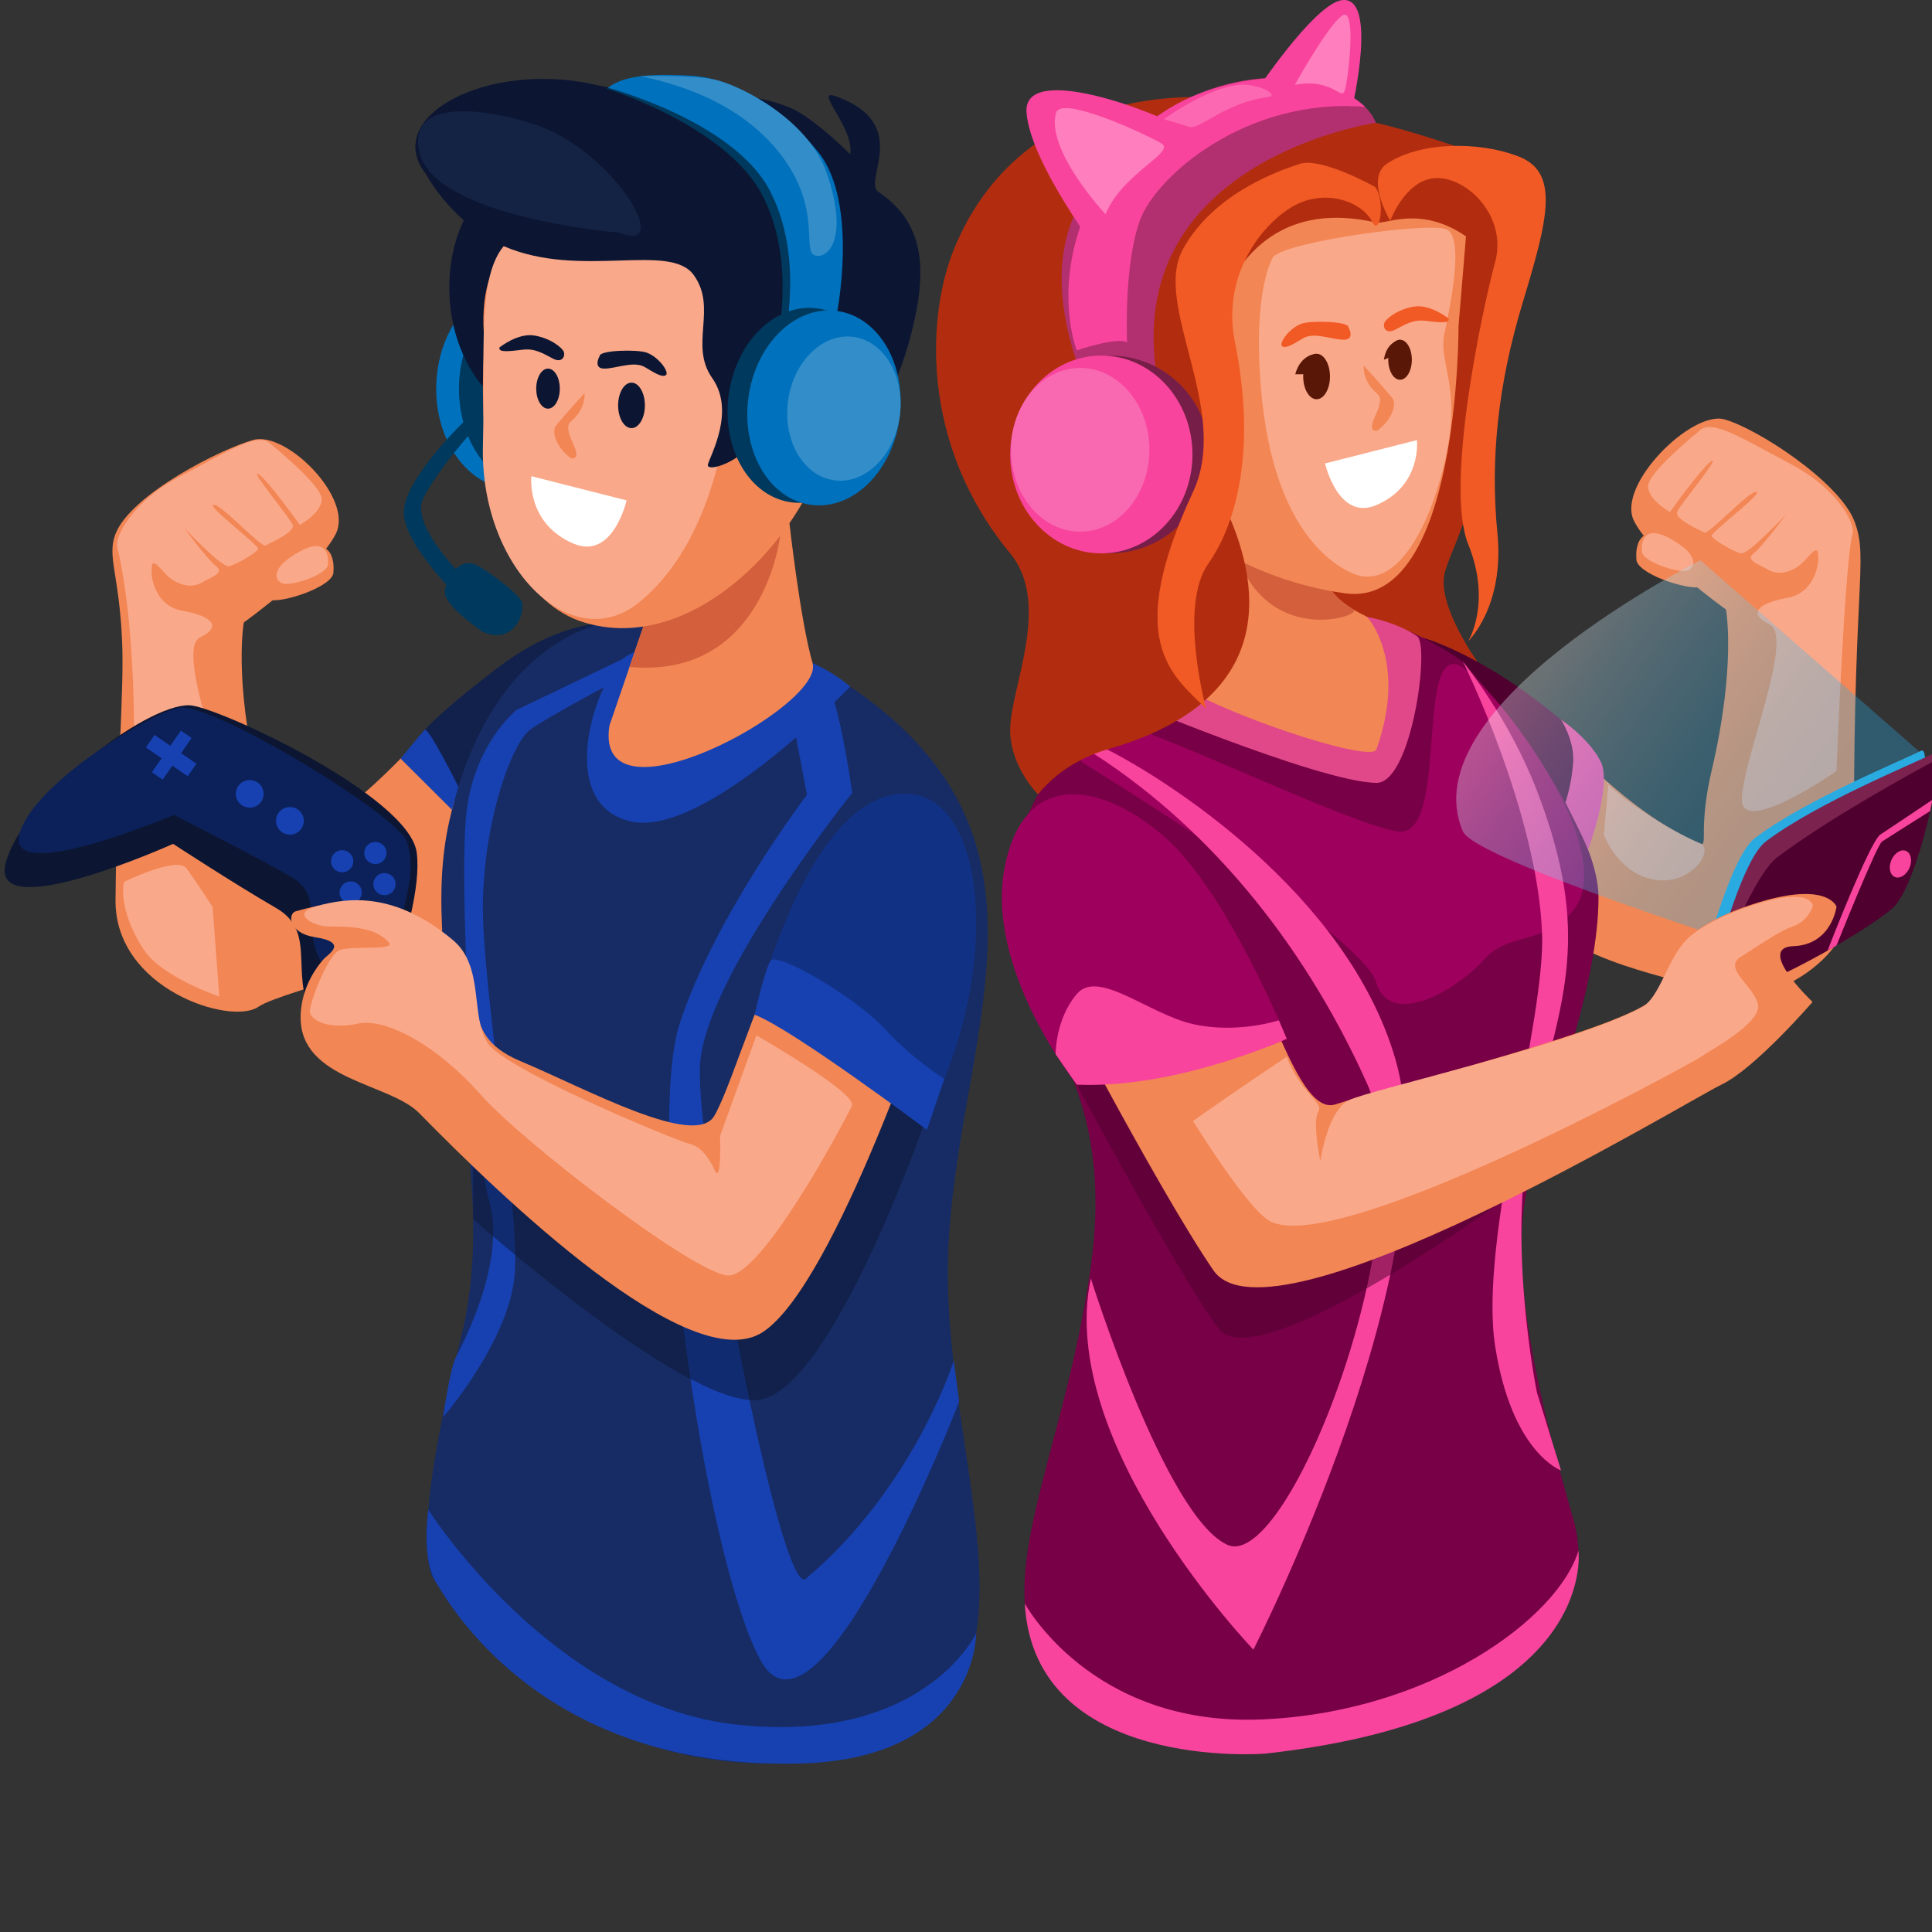 <svg width="227" height="227" viewBox="0 0 227 227" fill="none" xmlns="http://www.w3.org/2000/svg">
  <rect x="0" y="0" width="227" height="227" fill="#333333" stroke="none"/>
  <g id="Frame 120" clip-path="url(#clip0_144_3272)">
    <g id="Group 153">
      <g id="Group 155">
        <path id="Vector" d="M28.651 73.132C28.651 73.132 27.418 79.639 30.332 92.052C31.911 98.772 30.75 100.998 31.65 100.636C40.462 97.076 49.734 86.266 49.734 86.266C49.734 86.266 62.305 96.382 56.742 104.787C51.178 113.193 33.572 116.122 30.333 118.31C27.095 120.499 13.471 116.217 13.573 105.741C13.723 90.482 14.607 81.25 14.346 75.319C13.997 67.398 12.54 65.365 13.573 62.725C15.379 58.109 25.899 52.764 29.764 51.689C33.628 50.615 41.568 58.529 39.456 62.725C37.344 66.922 28.651 73.132 28.651 73.132V73.132Z" fill="#F28654"/>
        <path id="Vector_2" d="M77.449 73.92C77.449 73.92 69.302 70.201 58.488 78.451C48.593 85.999 48.56 87.57 48.56 87.57C48.56 87.57 53.794 94.463 55.577 97.454C57.361 100.443 75.573 75.933 77.449 73.92Z" fill="#11214B"/>
        <path id="Vector_3" d="M31.651 52.025C31.809 52.151 37.451 56.746 37.767 58.424C38.084 60.103 35.232 61.676 35.232 61.676C35.232 61.676 31.347 56.221 30.333 55.696C29.319 55.171 34.071 60.837 34.388 61.676C34.704 62.516 31.747 63.775 31.22 64.089C30.691 64.404 26.045 59.249 25.095 59.308C24.145 59.368 30.502 64.089 30.333 64.509C30.164 64.929 27.735 66.36 26.89 66.536C26.045 66.712 21.61 61.992 21.61 61.992C21.61 61.992 24.356 65.74 25.412 66.541C26.468 67.343 24.673 67.867 23.617 68.497C22.561 69.126 20.66 68.843 19.287 67.254C17.915 65.665 17.809 65.99 17.809 67.254C17.809 68.179 18.443 71.225 21.4 71.75C24.357 72.274 26.469 73.428 23.512 74.897C20.555 76.365 26.785 91.054 26.785 95.46C26.785 99.867 15.662 92.103 15.662 92.103C15.662 92.103 16.389 75.321 13.767 64.219C13.504 63.108 15.487 58.95 21.083 56.013C26.68 53.075 30.129 50.812 31.652 52.026L31.651 52.025Z" fill="#FAA88A"/>
        <path id="Vector_4" d="M39.176 67.12C39.176 67.12 39.739 62.224 34.529 65.022C29.32 67.819 30.18 70.058 31.651 70.478C33.122 70.898 39.386 68.884 39.176 67.121V67.12Z" fill="#F28654"/>
        <path id="Vector_5" d="M38.532 66.227C38.532 66.227 38.925 62.807 35.286 64.761C31.646 66.716 32.247 68.279 33.275 68.573C34.302 68.866 38.678 67.459 38.532 66.227Z" fill="#FAA88A"/>
        <path id="Vector_6" d="M73.573 72.79C73.573 72.79 58.161 72.725 52.789 96.481C48.777 114.224 59.324 136.961 54.127 157.298C48.066 181.019 50.768 185.215 50.768 185.215C50.768 185.215 65.32 210.138 95.655 206.918C127.472 203.541 110.409 173.957 111.404 147.21C112.4 120.463 128.121 96.481 95.475 77.932C77.245 67.573 73.573 72.79 73.573 72.79Z" fill="#172C64"/>
        <path id="Vector_7" d="M20.342 99.149C20.342 99.149 27.296 103.703 32.473 106.707C37.65 109.712 33.456 115.081 37.431 120.487C41.407 125.893 43.12 123.934 45.466 117.026C47.674 110.522 49.481 104.026 48.96 100.163C48.06 93.488 25.377 82.905 22.208 82.864C16.982 82.796 2.748 93.773 0.676 101.352C-1.395 108.931 20.342 99.148 20.342 99.148V99.149Z" fill="#0C1632"/>
        <path id="Vector_8" d="M20.432 95.755C20.432 95.755 29.994 100.581 34.217 103.031C38.439 105.481 34.996 109.358 38.238 113.766C41.48 118.175 44.324 116.184 46.237 110.55C48.038 105.246 48.771 101.958 47.822 98.922C46.873 95.886 25.861 83.07 21.355 83.127C18.77 83.16 3.989 91.783 2.299 97.964C0.61 104.145 20.432 95.755 20.432 95.755Z" fill="#0C2159"/>
        <path id="Vector_9" d="M30.93 93.645C31.137 92.773 30.594 91.9 29.716 91.694C28.838 91.488 27.959 92.028 27.752 92.9C27.545 93.772 28.088 94.645 28.966 94.851C29.844 95.057 30.723 94.517 30.93 93.645Z" fill="#1741B1"/>
        <path id="Vector_10" d="M41.126 102.11C41.637 101.603 41.637 100.78 41.126 100.272C40.615 99.765 39.787 99.765 39.276 100.272C38.766 100.78 38.766 101.603 39.276 102.11C39.787 102.618 40.615 102.618 41.126 102.11Z" fill="#1741B1"/>
        <path id="Vector_11" d="M42.126 105.778C42.637 105.271 42.637 104.448 42.126 103.94C41.615 103.433 40.787 103.433 40.276 103.94C39.766 104.448 39.766 105.271 40.276 105.778C40.787 106.286 41.615 106.286 42.126 105.778Z" fill="#1741B1"/>
        <path id="Vector_12" d="M45.027 101.14C45.538 100.632 45.538 99.809 45.027 99.302C44.516 98.794 43.688 98.794 43.177 99.302C42.666 99.809 42.666 100.632 43.177 101.14C43.688 101.647 44.516 101.647 45.027 101.14Z" fill="#1741B1"/>
        <path id="Vector_13" d="M46.097 104.798C46.608 104.29 46.608 103.467 46.097 102.96C45.586 102.452 44.758 102.452 44.247 102.96C43.736 103.467 43.736 104.29 44.247 104.798C44.758 105.305 45.586 105.305 46.097 104.798Z" fill="#1741B1"/>
        <path id="Vector_14" d="M35.217 97.59C35.855 96.957 35.855 95.93 35.217 95.296C34.58 94.663 33.546 94.663 32.908 95.296C32.271 95.93 32.271 96.957 32.908 97.59C33.546 98.224 34.58 98.224 35.217 97.59Z" fill="#1741B1"/>
        <path id="Vector_15" d="M94.814 93.379C94.814 93.379 84.049 107.517 79.89 120.167C75.73 132.816 82.565 182.416 89.324 195.006C96.082 207.596 112.695 164.691 112.695 164.691L112.063 159.887C112.063 159.887 107.346 174.863 94.674 185.494C91.767 187.933 81.686 135.511 82.25 125.114C82.813 114.717 100.126 93.169 100.126 93.169C100.126 93.169 97.849 76.251 95.534 79.307C94.252 80.998 92.921 83.411 92.921 83.411L94.815 93.379H94.814Z" fill="#1741B1"/>
        <path id="Vector_16" d="M73.64 79.306C73.64 79.306 64.402 84.18 62.29 85.736C60.178 87.293 56.968 95.984 56.743 105.767C56.518 115.55 61.164 142.075 60.46 149.865C59.756 157.656 52.062 166.505 52.062 166.505C52.062 166.505 52.857 160.873 53.561 159.475C54.264 158.076 59.474 148.443 57.503 141.229C55.532 134.015 53.842 103.243 54.828 95.266C55.813 87.29 60.692 83.411 60.692 83.411L74.502 76.789L73.64 79.307V79.306Z" fill="#1741B1"/>
        <path id="Vector_17" opacity="0.5" d="M55.59 143.246C55.59 143.246 80.171 165.07 88.9 164.511C97.63 163.951 108.908 131.102 108.908 131.102C108.908 131.102 104.646 124.427 101.069 125.171C97.491 125.916 81.27 148.065 73.962 144.817C66.654 141.569 55.59 134.295 55.59 134.295C55.59 134.295 55.604 140.153 55.59 143.246Z" fill="#0C1632"/>
        <path id="Vector_18" d="M109.805 115.63C109.805 115.63 98.209 150.863 89.645 156.501C81.081 162.139 58.577 140.305 49.261 130.792C45.771 127.23 35.249 126.933 35.321 119.474C35.34 117.485 36.025 114.998 37.996 112.724C38.542 112.096 41.059 110.731 36.941 110.101C33.935 109.642 33.769 107.345 34.762 107.065C47.082 103.59 50.669 108.842 54.048 112.121C57.725 115.688 53.203 121.338 61.088 124.649C68.973 127.961 81.677 134.962 83.929 131.102C86.182 127.242 90.092 112.99 94.599 107.069C99.104 101.148 109.242 107.729 109.805 115.629V115.63Z" fill="#F28654"/>
        <path id="Vector_19" d="M84.602 133.463C84.602 133.463 84.81 139.29 83.965 137.49C83.965 137.49 82.913 134.862 81.153 134.443C79.393 134.023 59.434 125.729 57.322 122.585C55.21 119.44 56.976 113.601 53.208 110.447C46.449 104.789 40.958 105.411 37.17 106.473C34.108 107.332 36.73 108.739 38.314 108.844C39.898 108.949 43.774 108.558 45.675 110.726C46.563 111.74 41.315 111.068 39.902 111.636C38.49 112.204 36.308 117.972 36.414 118.916C36.519 119.861 38.631 121.015 42.011 120.28C45.39 119.545 51.409 122.885 56.479 128.612C61.547 134.339 81.611 149.657 85.519 149.866C89.426 150.076 98.787 132.595 100.092 129.94C100.814 128.472 88.874 121.65 88.874 121.65L84.604 133.464L84.602 133.463Z" fill="#FAA88A"/>
        <path id="Vector_20" d="M88.662 119.225C88.662 119.225 94.381 94.885 105.248 93.311C116.116 91.737 117.982 114.125 108.908 131.102C108.908 131.102 94.527 118.464 88.662 119.225Z" fill="#113184"/>
        <path id="Vector_21" d="M99.889 80.666C99.889 80.666 82.679 98.674 73.962 96.481C65.246 94.288 69.923 80.314 73.146 77.439C76.369 74.564 91.765 73.739 99.888 80.666H99.889Z" fill="#1741B1"/>
        <path id="Vector_22" d="M71.607 85.244L75.912 72.67L92.756 61.473C92.756 61.473 94.027 72.906 95.477 77.932C96.926 82.958 69.64 97.697 71.607 85.244Z" fill="#F28654"/>
        <path id="Vector_23" d="M70.114 45.823C70.417 39.147 66.445 33.546 61.24 33.312C56.035 33.078 51.569 38.3 51.265 44.976C50.961 51.651 54.934 57.252 60.139 57.486C65.344 57.72 69.81 52.498 70.114 45.823Z" fill="#0071BC"/>
        <path id="Vector_24" d="M72.789 45.823C73.093 39.147 69.12 33.546 63.915 33.312C58.711 33.078 54.245 38.3 53.941 44.976C53.637 51.651 57.61 57.252 62.815 57.486C68.02 57.72 72.485 52.498 72.789 45.823Z" fill="#00395E"/>
        <path id="Vector_25" d="M56.733 22.545C56.733 22.545 52.791 26.287 52.791 33.78C52.791 41.274 56.733 45.401 56.733 45.401C56.733 45.401 57.89 31.398 60.691 28.922C63.492 26.445 60.954 20.583 56.733 22.545Z" fill="#0C1632"/>
        <path id="Vector_26" d="M91.659 62.971C91.659 62.971 89.8 79.809 73.961 78.363L75.91 72.668L91.659 62.971V62.971Z" fill="#D35F3C"/>
        <path id="Vector_27" d="M56.939 40.278C56.939 40.278 54.256 68.814 68.692 73.153C83.128 77.491 97.82 59.222 97.82 47.72C97.82 36.218 100.374 26.069 91.432 26.069C82.49 26.069 54.556 17.596 56.939 40.278Z" fill="#F28654"/>
        <path id="Vector_28" d="M86.252 29.999C86.252 29.999 89.076 59.508 75.033 70.822C67.119 77.198 56.371 66.664 56.742 52.35C57.079 39.323 55.602 29.572 61.41 27.333C67.218 25.095 86.324 26.758 86.252 29.999Z" fill="#FAA88A"/>
        <path id="Vector_29" d="M50.04 20.443C50.04 20.443 53.132 26.303 59.184 28.922C68.203 32.825 78.699 28.404 81.515 32.321C84.331 36.238 80.943 40.528 83.679 44.419C86.414 48.31 83.489 53.419 83.172 54.582C82.855 55.746 89.4 53.871 90.526 47.852C91.652 41.833 95.031 38.497 97.003 43.942C98.974 49.387 95.277 57.199 95.277 57.199C95.277 57.199 103.535 52.803 107.023 39.378C108.89 32.192 108.901 26.307 103.198 22.545C101.317 21.304 107.258 14.498 98.158 11.295C95.501 10.36 100.43 15.065 99.89 18.131C99.89 18.131 97.27 15.442 94.469 13.553C88.69 9.656 76.721 11.537 70.177 10.005C57.331 6.998 44.754 13.727 50.04 20.442V20.443Z" fill="#0C1632"/>
        <path id="Vector_30" d="M54.761 49.286C54.761 49.286 47.44 56.236 47.44 60.225C47.44 64.215 54.761 71.085 54.761 71.085C54.761 71.085 58.421 70.471 56.731 69.651C55.042 68.831 48.143 61.836 49.692 58.619C51.24 55.401 55.746 50.365 55.746 50.365C55.746 50.365 56.45 48.766 54.761 49.285L54.761 49.286Z" fill="#00395E"/>
        <path id="Vector_31" d="M71.252 10.402C71.252 10.402 85.053 14.69 89.421 22.664C93.79 30.637 91.177 40.807 91.177 40.807C91.177 40.807 96.631 40.903 97.095 38.989C98.115 34.778 99.481 23.512 95.18 18.297C89.627 11.566 83.581 9.668 80.239 9.516C76.897 9.363 73.904 9.04 71.252 10.402Z" fill="#00395E"/>
        <path id="Vector_32" d="M71.443 10.308C71.443 10.308 85.945 14.177 90.314 22.15C94.683 30.124 92.07 40.294 92.07 40.294C92.07 40.294 97.524 40.389 97.988 38.475C99.008 34.265 100.374 22.998 96.073 17.784C90.52 11.053 84.499 9.04 81.156 8.887C77.813 8.733 73.628 8.569 71.443 10.308V10.308Z" fill="#0071BC"/>
        <path id="Vector_33" d="M24.981 106.563C24.981 106.563 23.429 104.147 21.94 102.051C20.85 100.516 14.558 103.625 14.558 103.625C14.558 103.625 13.743 106.772 16.881 111.567C19.026 114.844 25.768 117.083 25.768 117.083L24.981 106.563L24.981 106.563Z" fill="#FAA88A"/>
        <path id="Vector_34" d="M22.514 86.711L21.256 85.846L17.846 90.74L19.104 91.605L22.514 86.711Z" fill="#1741B1"/>
        <path id="Vector_35" d="M23.081 89.737L18.16 86.353L17.136 87.823L22.057 91.207L23.081 89.737Z" fill="#1741B1"/>
        <path id="Vector_36" d="M56.733 74.252C56.733 74.252 52.585 71.444 52.31 69.843C52.035 68.241 53.947 65.341 55.953 66.386C57.96 67.43 60.6 69.651 61.233 70.534C61.867 71.417 60.68 75.933 56.733 74.252L56.733 74.252Z" fill="#00395E"/>
        <path id="Vector_37" d="M103.38 48.761C104.194 42.466 100.874 36.856 95.966 36.229C91.057 35.603 86.418 40.198 85.605 46.493C84.791 52.788 88.11 58.398 93.018 59.025C97.927 59.651 102.566 55.056 103.38 48.761Z" fill="#00395E"/>
        <path id="Vector_38" d="M105.7 49.058C106.514 42.763 103.195 37.153 98.286 36.526C93.378 35.9 88.739 40.495 87.925 46.79C87.111 53.084 90.43 58.695 95.339 59.322C100.247 59.948 104.886 55.353 105.7 49.058Z" fill="#0071BC"/>
        <path id="Vector_39" d="M105.726 48.849C106.328 44.193 103.873 40.043 100.243 39.579C96.613 39.116 93.182 42.515 92.58 47.171C91.978 51.827 94.433 55.977 98.063 56.44C101.693 56.904 105.124 53.505 105.726 48.849Z" fill="#338DC9"/>
        <path id="Vector_40" d="M62.432 55.951L73.623 58.793C73.623 58.793 72.025 65.868 67.358 63.863C61.797 61.472 62.432 55.952 62.432 55.952V55.951Z" fill="white"/>
        <path id="Vector_41" d="M64.389 48.016C65.154 48.016 65.775 46.962 65.775 45.663C65.775 44.364 65.154 43.31 64.389 43.31C63.624 43.31 63.004 44.364 63.004 45.663C63.004 46.962 63.624 48.016 64.389 48.016Z" fill="#0C1632"/>
        <path id="Vector_42" d="M74.198 50.303C75.068 50.303 75.772 49.106 75.772 47.631C75.772 46.155 75.068 44.959 74.198 44.959C73.329 44.959 72.625 46.155 72.625 47.631C72.625 49.106 73.329 50.303 74.198 50.303Z" fill="#0C1632"/>
        <path id="Vector_43" d="M58.698 40.81C58.698 40.81 60.846 39.103 62.762 39.418C64.678 39.732 66.076 40.851 66.252 41.364C66.427 41.877 66.029 42.67 65.01 42.157C63.991 41.644 62.952 40.903 61.445 41.084C59.94 41.266 58.455 41.467 58.698 40.809V40.81Z" fill="#0C1632"/>
        <path id="Vector_44" d="M70.455 41.83C70.455 41.83 69.613 43.32 71.019 43.31C72.424 43.299 74.487 42.372 75.772 43.135C76.792 43.742 77.824 44.417 78.246 44.068C78.668 43.718 77.379 41.912 75.947 41.419C74.84 41.038 70.445 41.138 70.455 41.829V41.83Z" fill="#0C1632"/>
        <path id="Vector_45" d="M68.672 46.213C68.672 46.213 67.001 47.992 65.32 50.013C64.829 50.603 65.191 52.391 67.042 53.825C67.042 53.825 68.314 54.233 67.359 52.182C66.767 50.911 66.513 49.977 67.077 49.515C68.907 48.015 68.672 46.213 68.672 46.213Z" fill="#F28654"/>
        <path id="Vector_46" d="M72.765 27.328C72.765 27.328 51.128 25.605 49.298 17.933C47.467 10.261 60.56 13.62 63.998 15.052C72.624 18.644 79.055 29.845 72.765 27.328H72.765Z" fill="#142344"/>
        <path id="Vector_47" d="M75.288 8.949C75.288 8.949 81.499 8.784 84.023 9.369C87.069 10.075 94.995 14.035 97.16 20.385C99.89 28.388 97.031 30.604 95.658 29.974C94.286 29.345 96.503 24.518 91.857 18.329C86.891 11.714 78.888 9.747 75.287 8.949H75.288Z" fill="#338DC9"/>
        <path id="Vector_48" d="M88.662 119.227C88.662 119.227 89.865 113.87 90.537 112.888C91.308 111.762 100.618 117.241 103.896 120.833C107.174 124.424 110.952 126.76 110.952 126.76L108.908 132.751C108.908 132.751 92.94 120.791 88.662 119.227Z" fill="#1741B1"/>
        <path id="Vector_49" d="M53.108 95.15L47.068 89.134C47.068 89.134 49.483 86.178 49.896 85.751C50.309 85.324 53.863 92.444 53.863 92.444C53.863 92.444 53.296 94.379 53.108 95.15V95.15Z" fill="#1741B1"/>
        <path id="Vector_50" d="M50.327 177.387C50.327 177.387 64.863 200.364 86.719 202.652C108.573 204.94 114.699 191.9 114.699 191.9C114.699 191.9 114.812 206.654 93.991 207.203C67.85 207.891 55.676 193.437 51.363 186.142C51.363 186.142 49.479 183.883 50.326 177.387L50.327 177.387Z" fill="#1741B1"/>
      </g>
      <g id="Group 154">
        <path id="Vector_51" d="M202.792 71.615C202.792 71.615 204.026 78.122 201.111 90.534C199.533 97.254 200.693 99.481 199.794 99.118C190.981 95.558 181.709 84.749 181.709 84.749C181.709 84.749 173.118 96.965 178.681 105.371C184.245 113.776 197.872 114.605 201.111 116.793C204.349 118.981 217.973 114.7 217.87 104.224C217.522 68.586 219.677 65.824 217.87 61.209C216.064 56.592 206.475 50.348 202.61 49.274C198.746 48.199 189.876 57.012 191.987 61.209C194.099 65.405 202.792 71.615 202.792 71.615Z" fill="#F28654"/>
        <path id="Vector_52" d="M199.871 110.384C199.871 110.384 200.575 107.848 199.871 105.372C199.168 102.897 203.395 102.999 204.801 104.137C206.207 105.275 204.801 108.352 204.801 108.352L199.871 110.383V110.384Z" fill="#F28654"/>
        <path id="Vector_53" d="M173.581 77.735C173.581 77.735 168.921 71.266 169.712 67.484C170.503 63.702 175.549 58.058 175.672 33.091C175.704 26.661 180.655 20.428 172.382 17.631C164.11 14.835 158.401 13.247 152.173 13.248C145.945 13.249 141.717 15.885 141.717 15.885L161.575 21.97C161.575 21.97 170.764 37.233 169.444 44.709C168.123 52.185 150.171 59.461 150.382 70.092C150.593 80.723 173.581 77.735 173.581 77.735Z" fill="#B22D0F"/>
        <path id="Vector_54" d="M166.5 74.744C166.5 74.744 173.933 76.316 184.842 85.759C188.9 89.271 184.842 99.835 184.842 99.835L166.5 74.745V74.744Z" fill="#4F002F"/>
        <path id="Vector_55" d="M171.886 77.736C171.886 77.736 187.815 95.539 187.815 105.43C187.815 115.322 182.837 128.18 179.85 138.071C176.864 147.961 180.58 163.607 184.841 178.428C191.16 200.416 147.755 209.915 133.909 204.016C109.979 193.822 124.22 177.778 128.203 148.498C132.185 119.219 111.307 116.793 120.836 95.594C126.99 81.904 147.894 61.209 171.887 77.736H171.886Z" fill="#770046"/>
        <path id="Vector_56" d="M127.039 89.502C127.039 89.502 159.998 109.696 161.676 115.377C163.354 121.058 171.392 116.112 174.349 112.755C177.305 109.398 181.673 111.088 184.909 106.88C190.717 99.325 174.032 78.657 171.075 78.05C166.473 77.104 170.125 98.557 164.211 97.683C158.297 96.808 134.891 85.225 131.092 85.057C127.292 84.89 127.04 89.503 127.04 89.503L127.039 89.502Z" fill="#9E005D"/>
        <path id="Vector_57" d="M128.56 88.587C128.56 88.587 128.775 87.399 130.079 88.055C136.773 91.428 158.311 104.89 163.968 124.504C170.726 147.939 147.267 193.822 147.267 193.822C147.267 193.822 124.034 169.622 128.166 150.203C128.166 150.203 136.947 178.257 144.225 181.512C151.502 184.767 167.521 142.747 160.675 127.437C153.83 112.127 143.032 97.927 128.56 88.586V88.587Z" fill="#F8449D"/>
        <path id="Vector_58" d="M137.61 61.002C137.61 61.002 140.648 73.877 133.737 79.418C129.742 82.621 158.82 91.762 162.699 89.574C166.578 87.386 166.695 77.983 164.065 74.744C161.434 71.505 153.979 72.541 154.533 61.208C154.903 53.642 137.61 61.001 137.61 61.001L137.61 61.002Z" fill="#F28654"/>
        <path id="Vector_59" d="M155.775 68.381C155.775 68.381 156.941 70.546 159.018 71.615C160.28 72.264 149.053 76.212 145.248 65.019L155.775 68.382V68.381Z" fill="#D35F3C"/>
        <path id="Vector_60" d="M130.566 81.581C130.566 81.581 154.864 91.898 161.714 91.984C165.856 92.036 168.041 75.793 166.5 74.745C164.015 73.052 160.61 72.469 160.61 72.469C160.61 72.469 165.446 77.575 161.715 88.067C161.032 89.988 136.653 81.63 135.542 77.909C134.866 75.639 130.567 81.581 130.567 81.581H130.566Z" fill="#E14889"/>
        <path id="Vector_61" d="M171.37 38.284C171.37 38.284 171.545 71.659 157.985 69.707C144.425 67.757 137.401 60.049 137.401 60.049C137.401 60.049 128.53 32.793 139.078 21.868C149.626 10.942 172.507 24.608 172.507 24.608L171.371 38.284H171.37Z" fill="#F28654"/>
        <path id="Vector_62" d="M171.887 77.735C171.887 77.735 180.581 95.296 181.183 109.546C181.627 120.073 173.716 145.561 175.67 158.15C177.624 170.74 183.415 172.767 183.415 172.767L180.581 163.605C180.581 163.605 176.779 145.14 180.159 131.291C183.538 117.442 187.142 109.948 180.581 92.892C177.285 84.324 171.887 77.734 171.887 77.734V77.735Z" fill="#F8449D"/>
        <path id="Vector_63" d="M121.957 93.331C121.957 93.331 118.573 89.967 118.691 85.549C118.823 80.621 123.536 70.891 118.691 65.019C107.929 51.976 108.973 36.754 112.153 29.105C119.182 12.199 137.611 6.96 161.658 15.256C178.527 21.076 173.528 28.659 172.242 27.773C166.898 24.091 162.829 26.412 161.658 26.144C140.666 21.341 138.729 48.903 143.623 58.901C147.174 66.155 152.183 81.63 130.39 87.962C128.341 88.557 124.738 89.909 121.958 93.33L121.957 93.331Z" fill="#B22D0F"/>
        <path id="Vector_64" d="M134.447 57.846C134.447 57.846 119.756 38.127 126.514 24.698C133.272 11.268 146.437 7.412 155.237 9.786C160.679 11.254 161.657 14.426 161.657 14.426C161.657 14.426 130.566 18.951 136.229 45.891C136.229 45.891 139.001 59.94 134.447 57.846Z" fill="#B2306F"/>
        <path id="Vector_65" d="M163.344 25.937C163.344 25.937 165.184 20.92 168.87 20.92C172.556 20.92 177.097 25.537 175.672 30.782C174.247 36.028 169.708 57.011 172.505 63.935C175.303 70.86 172.505 75.336 172.505 75.336C172.505 75.336 176.789 71.279 175.94 62.677C175.091 54.073 175.963 45.305 178.893 35.609C181.823 25.912 183.328 20.303 178.471 18.403C173.613 16.502 166.655 16.705 162.926 19.257C160.391 20.991 163.344 25.937 163.344 25.937Z" fill="#F15A24"/>
        <path id="Vector_66" d="M138.66 61.614C143.228 57.076 143.228 49.717 138.66 45.179C134.092 40.64 126.685 40.64 122.117 45.179C117.549 49.717 117.549 57.076 122.117 61.614C126.685 66.153 134.092 66.153 138.66 61.614Z" fill="#771E48"/>
        <path id="Vector_67" d="M161.574 21.969C161.574 21.969 155.255 18.427 152.713 19.254C150.17 20.081 142.56 22.746 138.973 29.314C135.386 35.882 144.665 48.157 140.178 57.791C132.006 75.337 137.638 79.253 141.716 83.266C141.716 83.266 138.418 71.28 141.957 66.244C145.497 61.208 147.553 52.358 145.101 40.231C143.313 31.389 149.488 24.907 153.208 23.648C156.928 22.39 160.285 24.16 161.226 26.048C162.166 27.937 162.772 23.439 161.574 21.97V21.969Z" fill="#F15A24"/>
        <path id="Vector_68" d="M129.417 30.154C129.417 30.154 121.097 19.285 120.611 13.249C120.124 7.212 135.776 13.088 139.355 15.326C142.935 17.565 133.923 22.321 129.417 30.154Z" fill="#F8449D"/>
        <path id="Vector_69" d="M146.875 11.779C146.875 11.779 154.362 0.316 157.751 0.008C161.897 -0.369 158.898 12.555 158.898 12.555C158.898 12.555 154.282 9.143 146.875 11.78V11.779Z" fill="#F8449D"/>
        <path id="Vector_70" d="M132.428 40.231C132.428 40.231 132.012 31.272 133.91 25.956C135.807 20.641 146.543 11.422 160.39 12.554C160.39 12.554 156.998 9.148 149.747 9.17C148.648 9.173 142.587 9.503 137.179 12.86C131.77 16.217 128.196 22.053 126.515 27.915C124.302 35.63 126.515 41.17 126.515 41.17C126.515 41.17 131.302 39.538 132.428 40.231H132.428Z" fill="#F8449D"/>
        <path id="Vector_71" d="M129.894 25.17C129.894 25.17 122.818 17.632 124.086 13.249C124.699 11.129 134.668 15.799 136.452 16.839C138.236 17.879 131.9 20.292 129.894 25.171V25.17Z" fill="#FF7EBD"/>
        <path id="Vector_72" d="M152.141 9.955C152.141 9.955 156.03 2.946 157.702 1.826C159.374 0.707 158.476 8.816 158.054 10.464C157.632 12.111 156.857 9.129 152.141 9.955Z" fill="#FF7EBD"/>
        <path id="Vector_73" d="M149.609 30.153C149.609 30.153 147.101 33.888 148.197 46.087C149.609 61.785 156.244 66.205 158.898 67.363C163.789 69.496 167.84 62.608 169.811 53.99C171.782 45.372 168.976 42.743 169.71 39.246C170.444 35.749 172.081 27.775 169.925 26.936C167.769 26.096 151.442 28.335 149.609 30.153Z" fill="#FAA88A"/>
        <path id="Vector_74" d="M186.596 99.836C186.596 99.836 189.414 92.257 188.096 89.532C186.778 86.809 183.416 84.553 183.416 84.553C183.416 84.553 185.02 87.026 184.842 89.575C184.666 92.124 183.938 94.297 183.938 94.297C183.938 94.297 186.225 98.795 186.595 99.836H186.596Z" fill="#F8449D"/>
        <path id="Vector_75" opacity="0.51" d="M126.516 127.438C126.516 127.438 138.761 150.297 143.199 156.112C147.636 161.928 175.667 141.699 175.667 141.699C175.667 141.699 156.431 147.02 151.189 143.983C145.947 140.945 134.449 126.961 134.449 126.961L126.516 127.438Z" fill="#4F002F"/>
        <path id="Vector_76" d="M199.794 50.508C199.635 50.634 193.993 55.229 193.677 56.907C193.36 58.586 196.212 60.16 196.212 60.16C196.212 60.16 200.097 54.704 201.111 54.179C202.125 53.654 197.373 59.32 197.057 60.16C196.74 60.999 199.697 62.258 200.224 62.572C200.752 62.887 205.399 57.732 206.349 57.791C207.3 57.851 200.942 62.572 201.111 62.992C201.28 63.412 203.709 64.843 204.554 65.019C205.399 65.195 209.834 60.474 209.834 60.474C209.834 60.474 207.088 64.222 206.032 65.024C204.976 65.825 206.771 66.349 207.827 66.979C208.883 67.609 210.784 67.326 212.157 65.736C213.529 64.146 213.635 64.473 213.635 65.736C213.635 66.661 213.001 69.707 210.044 70.232C207.087 70.757 204.975 71.911 207.932 73.379C210.889 74.848 204.659 89.536 204.659 93.943C204.659 98.35 215.782 90.586 215.782 90.586C215.782 90.586 216.75 65.678 217.677 62.701C218.017 61.611 215.957 57.433 210.361 54.495C204.764 51.558 201.315 49.294 199.792 50.508L199.794 50.508Z" fill="#FAA88A"/>
        <path id="Vector_77" d="M192.268 65.603C192.268 65.603 191.705 60.706 196.914 63.504C202.124 66.302 201.263 68.54 199.793 68.96C198.323 69.38 192.058 67.367 192.268 65.603V65.603Z" fill="#F28654"/>
        <path id="Vector_78" d="M192.913 64.71C192.913 64.71 192.52 61.289 196.159 63.244C199.798 65.199 199.197 66.762 198.17 67.055C197.143 67.348 192.766 65.942 192.913 64.71Z" fill="#FAA88A"/>
        <path id="Vector_79" d="M188.994 91.985C187.746 91.482 193.679 96.454 199.792 99.119C201.436 99.835 198.744 104.078 194.415 103.365C190.085 102.651 188.445 98.067 188.445 98.067L188.994 91.985Z" fill="#FAA88A"/>
        <g id="Group">
          <path id="Vector_80" opacity="0.33" d="M226.954 89.574L199.793 65.828C199.793 65.828 165.514 82.92 171.888 97.696C173.316 101.008 207.053 111.701 207.053 111.701L226.954 89.574Z" fill="url(#paint0_linear_144_3272)"/>
        </g>
        <path id="Vector_81" d="M199.861 114.139C199.861 114.139 203.17 100.78 206.171 98.489C212.123 93.949 223.893 89.177 225.675 88.228C227.458 87.28 224.078 102.388 221.262 105.186C218.446 107.983 198.987 119.236 199.861 114.138V114.139Z" fill="#29ABE2"/>
        <path id="Vector_82" d="M201.138 114.539C201.138 114.539 204.447 101.18 207.449 98.889C213.4 94.349 225.17 89.577 226.952 88.629C228.735 87.68 225.355 102.788 222.54 105.586C219.724 108.384 200.265 119.637 201.138 114.539V114.539Z" fill="#7C224F"/>
        <path id="Vector_83" d="M201.139 115.486C201.139 115.486 205.775 103.054 208.778 100.763C214.729 96.223 225.172 90.524 226.954 89.576C228.737 88.628 225.357 103.735 222.541 106.533C219.726 109.331 200.267 120.584 201.14 115.486H201.139Z" fill="#4F002F"/>
        <path id="Vector_84" d="M122.279 113.25C122.279 113.25 135.807 139.377 142.566 149.253C149.324 159.129 198.323 129.318 202.265 127.436C206.207 125.556 212.966 117.722 212.966 117.722C212.966 117.722 206.207 111.332 210.713 111.169C215.218 111.007 215.782 106.531 215.782 106.531C215.782 106.531 214.655 103.174 205.081 106.531C195.507 109.888 196.633 113.805 194.38 117.162C192.127 120.519 162.559 127.866 156.927 129.752C151.295 131.639 147.06 106.933 139.175 101.897C131.29 96.861 119.892 101.196 122.279 113.25Z" fill="#F28654"/>
        <path id="Vector_85" d="M126.515 127.436C126.515 127.436 115.619 113.797 118.068 101.775C120.516 89.753 130.109 92.393 136.935 98.418C144.226 104.853 151.189 122.051 151.189 122.051C151.189 122.051 140.424 126.877 126.516 127.437L126.515 127.436Z" fill="#9E005D"/>
        <path id="Vector_86" d="M124.033 123.863C124.033 123.863 123.98 119.781 126.514 116.793C129.049 113.806 134.962 119.155 140.172 120.328C145.382 121.501 150.259 119.881 150.259 119.881L151.187 122.052C151.187 122.052 138.201 127.982 126.514 127.438L124.033 123.863Z" fill="#F8449D"/>
        <path id="Vector_87" d="M140.176 131.712C140.176 131.712 146.503 141.989 149.183 143.463C157.068 147.799 198.639 124.997 199.695 124.263C200.751 123.53 206.981 120.212 206.559 118.041C206.137 115.87 202.335 113.772 204.553 112.408C206.77 111.044 208.882 109.47 210.678 108.841C212.473 108.211 213.001 106.463 213.001 106.463C213.001 106.463 213.001 104.014 205.644 106.451C202.866 107.37 199.563 108.875 198.007 110.565C195.858 112.897 194.977 117.244 192.902 118.353C184.524 122.829 161.019 128.009 158.484 129.269C155.949 130.527 155.131 136.433 155.131 136.433C155.131 136.433 154.164 131.817 154.885 130.663C155.606 129.509 152.773 128.425 151.186 124.158C151.186 124.158 144.123 128.879 140.176 131.712H140.176Z" fill="#FAA88A"/>
        <path id="Vector_88" d="M227.05 93.965C227.05 93.965 222.721 96.881 220.921 98.066C219.677 98.885 214.721 111.702 214.721 111.702L215.781 111.092C215.781 111.092 220.498 99.293 221.132 98.873C221.766 98.454 226.781 95.296 226.781 95.296L227.05 93.965Z" fill="#F8449D"/>
        <path id="Vector_89" d="M224.357 101.961C224.718 101.115 224.533 100.229 223.944 99.98C223.356 99.732 222.585 100.217 222.224 101.062C221.863 101.908 222.048 102.795 222.636 103.043C223.225 103.291 223.995 102.807 224.357 101.961Z" fill="#F8449D"/>
        <path id="Vector_90" d="M129.4 65.019C135.314 65.019 140.108 59.816 140.108 53.397C140.108 46.979 135.314 41.775 129.4 41.775C123.486 41.775 118.691 46.979 118.691 53.397C118.691 59.816 123.486 65.019 129.4 65.019Z" fill="#F8449D"/>
        <path id="Vector_91" d="M126.917 62.466C131.407 62.466 135.047 58.161 135.047 52.849C135.047 47.538 131.407 43.232 126.917 43.232C122.427 43.232 118.787 47.538 118.787 52.849C118.787 58.161 122.427 62.466 126.917 62.466Z" fill="#F969B1"/>
        <path id="Vector_92" d="M164.499 44.621C165.264 44.621 165.884 43.568 165.884 42.269C165.884 40.969 165.264 39.916 164.499 39.916C163.734 39.916 163.113 40.969 163.113 42.269C163.113 43.568 163.734 44.621 164.499 44.621Z" fill="#591708"/>
        <path id="Vector_93" d="M154.693 46.91C155.562 46.91 156.266 45.714 156.266 44.238C156.266 42.763 155.562 41.566 154.693 41.566C153.824 41.566 153.119 42.763 153.119 44.238C153.119 45.714 153.824 46.91 154.693 46.91Z" fill="#591708"/>
        <path id="Vector_94" d="M170.193 37.415C170.193 37.415 168.045 35.709 166.13 36.023C164.214 36.338 162.815 37.457 162.64 37.97C162.464 38.483 162.863 39.275 163.882 38.762C164.901 38.249 165.94 37.508 167.446 37.69C168.952 37.871 170.437 38.072 170.193 37.415V37.415Z" fill="#F15A24"/>
        <path id="Vector_95" d="M158.435 38.437C158.435 38.437 159.277 39.927 157.872 39.916C156.466 39.906 154.403 38.979 153.119 39.742C152.098 40.348 151.066 41.024 150.644 40.675C150.222 40.325 151.512 38.519 152.943 38.026C154.05 37.646 158.445 37.745 158.435 38.437Z" fill="#F15A24"/>
        <path id="Vector_96" d="M166.479 51.713L155.689 54.453C155.689 54.453 157.231 61.275 161.73 59.34C167.092 57.035 166.479 51.713 166.479 51.713Z" fill="white"/>
        <path id="Vector_97" d="M160.238 42.971C160.238 42.971 161.91 44.75 163.591 46.771C164.082 47.361 163.72 49.149 161.869 50.583C161.869 50.583 160.597 50.991 161.552 48.94C162.144 47.669 162.398 46.735 161.834 46.273C160.004 44.773 160.238 42.971 160.238 42.971Z" fill="#F28654"/>
        <path id="Vector_98" opacity="0.63" d="M136.764 14.009C136.764 14.009 138.718 14.567 139.678 14.906C140.936 15.351 143.878 12.015 149.117 11.387C149.95 11.287 148.988 10.338 146.874 10.01C142.959 9.404 136.764 14.009 136.764 14.009Z" fill="#FF7EBD"/>
        <path id="Vector_99" d="M120.409 188.402C120.409 188.402 128.178 202.829 148.149 202.027C168.12 201.225 183.097 190.082 185.457 182.201C185.457 182.201 188.057 201.702 148.63 206.044C148.63 206.044 121.517 208.216 120.408 188.402L120.409 188.402Z" fill="#F8449D"/>
        <path id="Vector_100" d="M154.693 41.566C154.693 41.566 152.836 41.566 152.184 43.973H153.439L154.693 41.566Z" fill="#591708"/>
        <path id="Vector_101" d="M164.5 39.917C164.5 39.917 162.909 40.115 162.6 42.269L163.789 41.775L164.5 39.916V39.917Z" fill="#591708"/>
      </g>
    </g>
  </g>
  <defs>
    <linearGradient id="paint0_linear_144_3272" x1="178.013" y1="76.415" x2="209.416" y2="98.71" gradientUnits="userSpaceOnUse">
      <stop stop-color="white"/>
      <stop offset="0.09" stop-color="#E1F3FA"/>
      <stop offset="0.26" stop-color="#A9DDF3"/>
      <stop offset="0.44" stop-color="#7BCBED"/>
      <stop offset="0.6" stop-color="#57BDE8"/>
      <stop offset="0.75" stop-color="#3DB3E4"/>
      <stop offset="0.89" stop-color="#2EADE2"/>
      <stop offset="1" stop-color="#29ABE2"/>
    </linearGradient>
    <clipPath id="clip0_144_3272">
      <rect width="226.743" height="226.257" fill="white" transform="translate(0.256)"/>
    </clipPath>
  </defs>
</svg>
